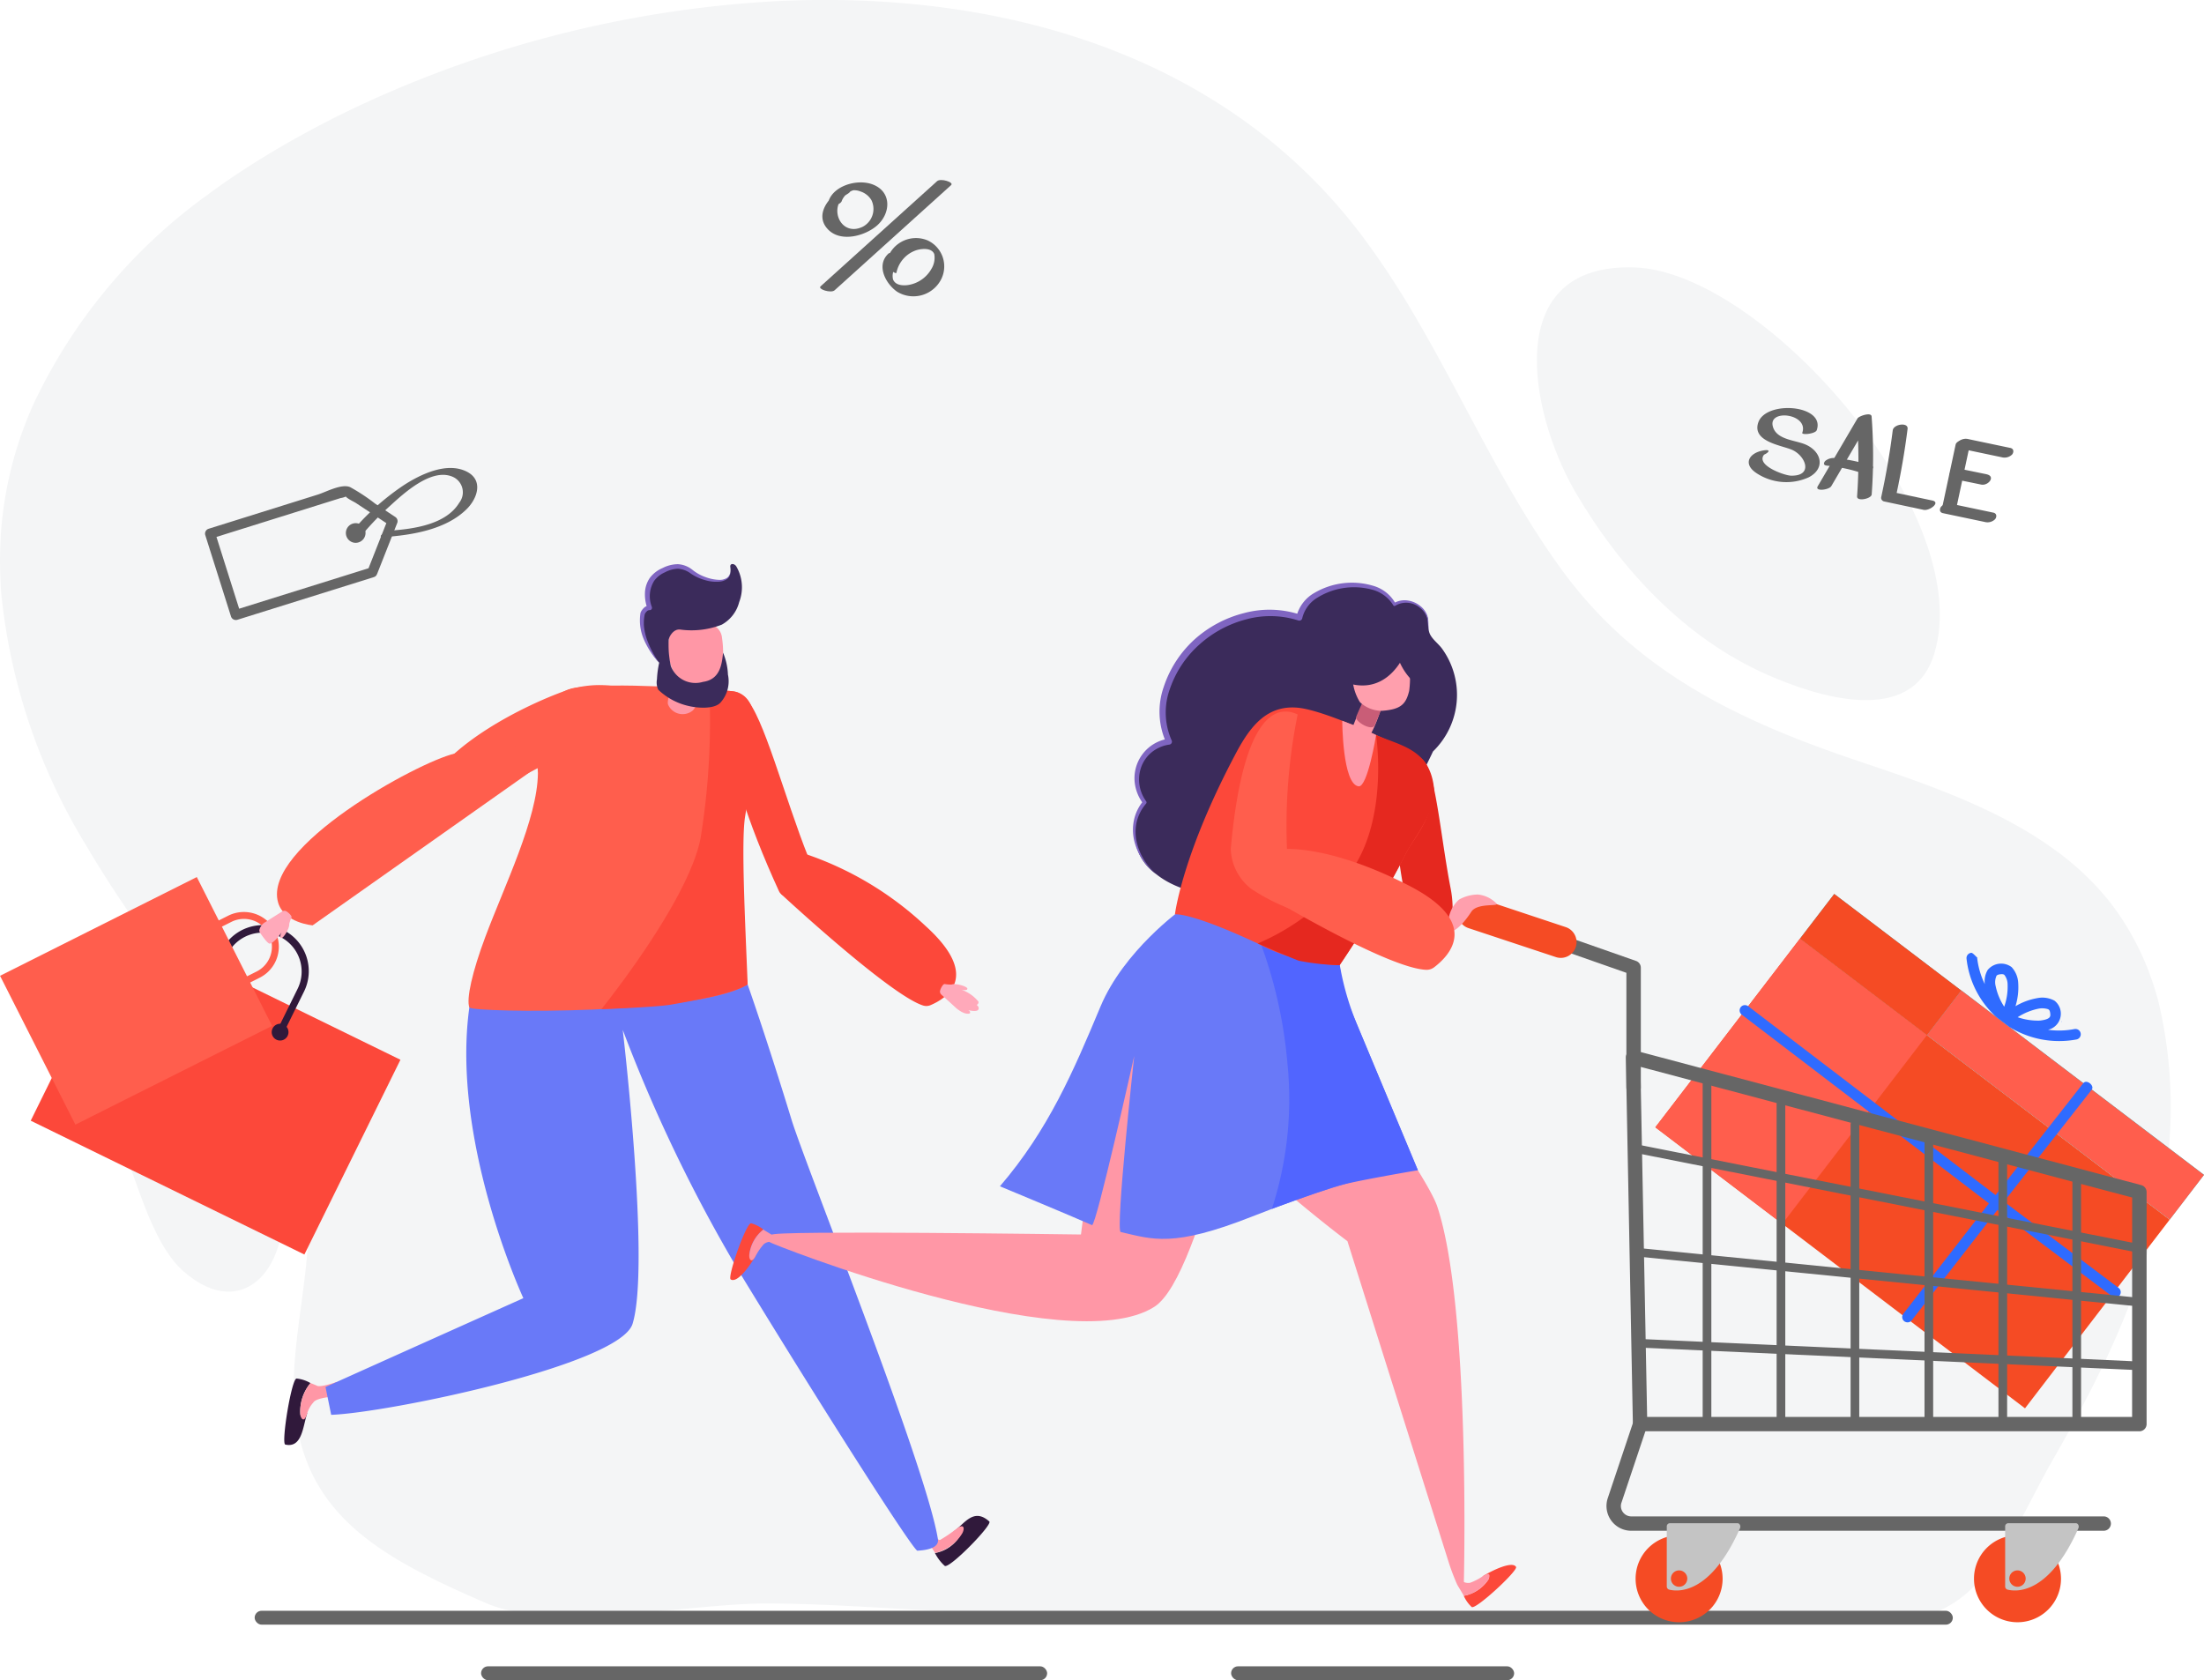 <svg xmlns="http://www.w3.org/2000/svg" width="160.001" height="122" viewBox="0 0 160.001 122">
  <g id="Group_30109" data-name="Group 30109" transform="translate(2931 -12286)">
    <g id="img-no-question-answer" transform="translate(-2931 12285.999)">
      <g id="Group_28265" data-name="Group 28265" transform="translate(0)">
        <path id="Path_30434" data-name="Path 30434" d="M337.357,149.842q-.29,1.176-.643,2.332c-.071.224-.14.449-.213.672a60.078,60.078,0,0,1-3.372,8.167c-.684,1.386-1.408,2.752-2.153,4.1q-.6,1.077-1.209,2.144c-2.013,3.513-4.035,8.835-7.975,10.662-2.694,1.248-7.4.223-10.254.348-6.125.273-12.021.155-17.962.035l-.615-.012c-3.818-.078-7.657-.151-11.593-.118-9.3.079-17.87-.079-27.174-.056-5.809.016-11.97-.664-17.779-.66-5.206,0-15.525,2.013-20.189,0-8.606-3.724-14.79-7.169-13.948-17.718.408-5.09,1.921-10.385.189-15.39-1.124-3.246-3.214-5.8-5.4-8.347-.126-.145-.251-.29-.375-.437-.669-.774-1.341-1.552-1.992-2.353a85.393,85.393,0,0,1-7.213-10.188c-.095-.161-.191-.323-.286-.486a43.366,43.366,0,0,1-6.237-18.4,31.528,31.528,0,0,1-.045-4.053q.018-.346.047-.691a27.539,27.539,0,0,1,2.041-8.338c.093-.221.187-.441.284-.66a39.4,39.4,0,0,1,12.662-15.233c.191-.143.384-.285.578-.424q.84-.607,1.7-1.173,2.479-1.632,5.212-3.1,2.041-1.1,4.2-2.084a82.074,82.074,0,0,1,29.577-7.269q1.813-.09,3.621-.089c9.2.008,18.185,1.829,25.882,5.984q1.568.848,3.065,1.825a39.527,39.527,0,0,1,9.97,9.329,61.084,61.084,0,0,1,3.836,5.821c.1.165.193.329.288.494,3.473,5.986,6.3,12.35,10.4,17.968.124.168.248.337.373.5s.246.32.371.476c5.342,6.755,12.542,10.1,20.735,12.861l.108.037c.187.062.373.126.56.19h0c4.569,1.537,9.5,3.271,13.473,6.124a20.55,20.55,0,0,1,3.654,3.306,17.519,17.519,0,0,1,1.122,1.453,20.133,20.133,0,0,1,2.642,5.512c.069.223.134.445.2.672A32.926,32.926,0,0,1,337.357,149.842Z" transform="translate(-180.872 -61.026)" fill="#f4f5f6"/>
        <path id="Path_30457" data-name="Path 30457" d="M781.2,183.207l.084.145c3.242,5.537,7.909,10.576,13.884,13.212,3.629,1.6,10.479,3.816,12.131-1.469,3.162-10.115-12.392-27.747-21.7-28.093C775.793,166.638,777.945,177.532,781.2,183.207Z" transform="translate(-666.895 -147.581)" fill="#f4f5f6"/>
        <path id="Path_30447" data-name="Path 30447" d="M223.011,483.881c.783,2.009,1.871,5.879,3.9,7.657,4.491,3.94,7.974-.679,7.065-5.755-.617-3.445-4.76-9.965-8.388-10.564C217.628,473.906,222.706,482.373,223.011,483.881Z" transform="translate(-213.594 -399.229)" fill="#f4f5f6"/>
        <rect id="Rectangle_14900" data-name="Rectangle 14900" width="123.279" height="1.008" rx="0.504" transform="translate(18.487 116.959)" fill="#666"/>
        <rect id="Rectangle_14901" data-name="Rectangle 14901" width="41.093" height="1.008" rx="0.504" transform="translate(34.925 120.992)" fill="#666"/>
        <rect id="Rectangle_14902" data-name="Rectangle 14902" width="20.547" height="1.008" rx="0.504" transform="translate(89.373 120.992)" fill="#666"/>
      </g>
    </g>
    <g id="Group_28519" data-name="Group 28519" transform="translate(-2804.05 12315.628)">
      <g id="Group_28504" data-name="Group 28504" transform="translate(0)">
        <g id="Group_28503" data-name="Group 28503">
          <path id="Path_30556" data-name="Path 30556" d="M391.793,223.063c.645-1.844-3.706-2.193-4.249-.542-.451,1.369,1.642,1.634,2.43,1.962,1,.414,1.617,1.923-.051,1.887-.491-.01-2.79-.824-1.84-1.641l-.582.234.214-.037c.423-.072.951-.515.2-.387-1.021.174-1.523.973-.492,1.65a3.929,3.929,0,0,0,3.788.3c1.246-.647.925-1.9-.266-2.395-.756-.312-2.1-.336-2.343-1.312-.325-1.276,2.622-.907,2.141.47-.067.19.956.083,1.051-.188Z" transform="translate(-386.855 -221.46)" fill="#666"/>
        </g>
      </g>
      <g id="Group_28506" data-name="Group 28506" transform="translate(4.976 0.461)">
        <g id="Group_28505" data-name="Group 28505">
          <path id="Path_30557" data-name="Path 30557" d="M393.556,227.2l2.887-4.927-1.025.146a37.1,37.1,0,0,1,.011,5.528c-.022.389,1.043.17,1.061-.149a37.977,37.977,0,0,0-.007-5.663c-.031-.334-.925-.024-1.024.146l-2.887,4.927c-.233.4.823.267.984-.008Z" transform="translate(-392.539 -221.989)" fill="#666"/>
        </g>
      </g>
      <g id="Group_28508" data-name="Group 28508" transform="translate(5.466 3.631)">
        <g id="Group_28507" data-name="Group 28507">
          <path id="Path_30558" data-name="Path 30558" d="M393.288,226.176a11.5,11.5,0,0,1,2.407.491.959.959,0,0,0,.752-.107c.114-.069.351-.3.1-.383a12.438,12.438,0,0,0-2.6-.546.983.983,0,0,0-.753.2c-.134.138-.155.319.092.342Z" transform="translate(-393.098 -225.626)" fill="#666"/>
        </g>
      </g>
      <g id="Group_28510" data-name="Group 28510" transform="translate(9.609 1.199)">
        <g id="Group_28509" data-name="Group 28509">
          <path id="Path_30559" data-name="Path 30559" d="M398.678,223.248q-.313,2.46-.843,4.88a.275.275,0,0,0,.225.292l2.859.608c.426.091,1.261-.544.625-.679l-2.859-.607.226.292q.531-2.423.843-4.881c.065-.51-1.019-.353-1.076.1Z" transform="translate(-397.831 -222.835)" fill="#666"/>
        </g>
      </g>
      <g id="Group_28512" data-name="Group 28512" transform="translate(14.037 2.285)">
        <g id="Group_28511" data-name="Group 28511">
          <path id="Path_30560" data-name="Path 30560" d="M403.873,224.441q-.49,2.3-.981,4.592c-.084.392.988.225,1.065-.135q.49-2.3.981-4.592c.084-.392-.988-.225-1.065.134Z" transform="translate(-402.888 -224.081)" fill="#666"/>
        </g>
      </g>
      <g id="Group_28514" data-name="Group 28514" transform="translate(14.572 4.389)">
        <g id="Group_28513" data-name="Group 28513">
          <path id="Path_30561" data-name="Path 30561" d="M403.83,227.259l1.978.406c.513.105,1.079-.608.374-.753l-1.978-.406c-.513-.105-1.079.608-.374.753Z" transform="translate(-403.499 -226.496)" fill="#666"/>
        </g>
      </g>
      <g id="Group_28516" data-name="Group 28516" transform="translate(13.884 6.936)">
        <g id="Group_28515" data-name="Group 28515">
          <path id="Path_30562" data-name="Path 30562" d="M402.928,230.116l3.034.638a.781.781,0,0,0,.753-.2c.134-.169.129-.422-.128-.476l-3.034-.638a.782.782,0,0,0-.754.2c-.134.169-.129.422.129.476Z" transform="translate(-402.713 -229.419)" fill="#666"/>
        </g>
      </g>
      <g id="Group_28518" data-name="Group 28518" transform="translate(15.119 2.237)">
        <g id="Group_28517" data-name="Group 28517">
          <path id="Path_30563" data-name="Path 30563" d="M404.339,224.725l3.034.638a.785.785,0,0,0,.754-.2c.134-.169.129-.422-.128-.476l-3.035-.638a.783.783,0,0,0-.754.2c-.134.169-.129.422.129.476Z" transform="translate(-404.124 -224.027)" fill="#666"/>
        </g>
      </g>
    </g>
    <g id="Group_28525" data-name="Group 28525" transform="translate(-2916.116 12319.985)">
      <g id="Group_28521" data-name="Group 28521" transform="translate(0 1.327)">
        <g id="Group_28520" data-name="Group 28520">
          <path id="Path_30564" data-name="Path 30564" d="M489.265,244.759l-9.913,3.1.453.255q-.935-2.954-1.868-5.91l-.257.451,7.622-2.387,1.754-.549a1.442,1.442,0,0,0,.438-.138c.125-.121-.153-.158-.078,0s.6.4.756.5l1.029.681,1.438.952-.169-.413q-.732,1.852-1.462,3.705c-.173.438.537.628.709.194q.732-1.852,1.462-3.705a.368.368,0,0,0-.169-.413l-1.438-.952a13.886,13.886,0,0,0-1.814-1.2c-.626-.28-1.754.348-2.358.537l-7.916,2.479a.371.371,0,0,0-.257.451q.934,2.954,1.868,5.909a.373.373,0,0,0,.452.256l9.913-3.1C489.911,245.324,489.719,244.618,489.265,244.759Z" transform="translate(-477.213 -238.867)" fill="#666"/>
        </g>
      </g>
      <g id="Group_28522" data-name="Group 28522" transform="translate(10.216 4.002)">
        <path id="Path_30565" data-name="Path 30565" d="M489.6,243.365a.714.714,0,1,1,.685-.929h0a.717.717,0,0,1-.685.928Zm.334-.819-.35.111a.019.019,0,0,0,.022.011Z" transform="translate(-488.881 -241.937)" fill="#666"/>
      </g>
      <g id="Group_28524" data-name="Group 28524" transform="translate(10.53 0)">
        <g id="Group_28523" data-name="Group 28523">
          <path id="Path_30566" data-name="Path 30566" d="M490.246,242.033a20.265,20.265,0,0,1,1.831-1.884c1.025-.938,3.036-2.816,4.579-2.184a1.228,1.228,0,0,1,.507,1.9c-.96,1.586-3.32,1.9-4.976,2.021-.307.023-1.151.52-.45.469,2.018-.149,4.459-.538,5.968-2.03.783-.774,1.223-2.091.025-2.711-1.457-.754-3.392.194-4.61.987a18.046,18.046,0,0,0-3.846,3.481c-.235.278.792.157.971-.055Z" transform="translate(-489.24 -237.344)" fill="#666"/>
        </g>
      </g>
    </g>
    <g id="Group_28532" data-name="Group 28532" transform="translate(-2871.465 12299.072)">
      <g id="Group_28527" data-name="Group 28527" transform="translate(0 0)">
        <g id="Group_28526" data-name="Group 28526">
          <path id="Path_30567" data-name="Path 30567" d="M193.417,231.739l8.461-7.639c.232-.209-.762-.517-1.016-.288l-8.461,7.639c-.232.209.762.517,1.016.288Z" transform="translate(-192.366 -223.731)" fill="#666"/>
        </g>
      </g>
      <g id="Group_28529" data-name="Group 28529" transform="translate(0.166 0.169)">
        <g id="Group_28528" data-name="Group 28528">
          <path id="Path_30568" data-name="Path 30568" d="M193.906,224.483c-.995.592-1.919,1.874-.92,2.88.924.932,2.665.454,3.533-.3,1-.871,1.1-2.45-.312-2.987-1.175-.446-3.052.145-3.259,1.444-.05.316.972.051,1.022-.268a1.347,1.347,0,0,1,.83-.754,1.278,1.278,0,0,1,.531.09,1.446,1.446,0,0,1,.787.63,1.462,1.462,0,0,1-.622,1.925c-1.643.805-2.585-1.5-1.147-2.358.622-.37-.025-.549-.444-.3Z" transform="translate(-192.556 -223.925)" fill="#666"/>
        </g>
      </g>
      <g id="Group_28531" data-name="Group 28531" transform="translate(4.533 4.178)">
        <g id="Group_28530" data-name="Group 28530">
          <path id="Path_30569" data-name="Path 30569" d="M198.007,229.661c-.947.823-.285,2.171.585,2.79a2.261,2.261,0,0,0,3.136-.764,2.079,2.079,0,0,0-.917-2.958,2.186,2.186,0,0,0-2.988,1.624c-.055.28.7.9.731.721a2.184,2.184,0,0,1,1.41-1.619c.393-.134,1.152-.211,1.337.275a1.542,1.542,0,0,1-.2,1.056,2.36,2.36,0,0,1-1.718,1.188c-.418.055-.907,0-1.073-.4a1.059,1.059,0,0,1,.379-1.1c.2-.173-.5-.961-.681-.806Z" transform="translate(-197.544 -228.526)" fill="#666"/>
        </g>
      </g>
    </g>
    <g id="Group_28545" data-name="Group 28545" transform="translate(-2810.829 12350.911)">
      <g id="Group_28533" data-name="Group 28533" transform="translate(19.723 7.001)">
        <path id="Path_35830" data-name="Path 35830" d="M0,0,4.093.008l.044,22.129L.044,22.129Z" transform="translate(0 3.248) rotate(-52.648)" fill="#36b1ba"/>
      </g>
      <g id="Group_28534" data-name="Group 28534" transform="translate(10.503 0)">
        <path id="Path_35831" data-name="Path 35831" d="M0,0,11.581-.023,11.573,4.06-.008,4.083Z" transform="matrix(0.795, 0.607, -0.607, 0.795, 2.484, 0)" fill="#30aeb7"/>
      </g>
      <g id="Group_28535" data-name="Group 28535" transform="translate(0.004 3.243)">
        <path id="Path_35832" data-name="Path 35832" d="M0,0,33.705-.066,33.671,17.19l-33.705.066Z" transform="matrix(0.795, 0.607, -0.607, 0.795, 10.497, 0)" fill="#f54b24"/>
      </g>
      <g id="Group_28536" data-name="Group 28536" transform="translate(0 3.243)">
        <path id="Path_35833" data-name="Path 35833" d="M0,0,11.578-.023,11.543,17.24l-11.578.023Z" transform="translate(10.5 0) rotate(37.351)" fill="#ff5e4d"/>
      </g>
      <g id="Group_28537" data-name="Group 28537" transform="translate(10.503 0)">
        <path id="Path_35834" data-name="Path 35834" d="M0,0,11.581-.023,11.573,4.06-.008,4.083Z" transform="matrix(0.795, 0.607, -0.607, 0.795, 2.484, 0)" fill="#f54b24"/>
      </g>
      <g id="Group_28538" data-name="Group 28538" transform="translate(19.728 7.006)">
        <path id="Path_35835" data-name="Path 35835" d="M0,0,22.126-.044l-.008,4.08L-.008,4.08Z" transform="matrix(0.795, 0.607, -0.607, 0.795, 2.482, 0)" fill="#ff5e4d"/>
      </g>
      <g id="Group_28541" data-name="Group 28541" transform="translate(6.12 8.073)">
        <g id="Group_28539" data-name="Group 28539" transform="translate(23.368 1.168)">
          <path id="Path_30570" data-name="Path 30570" d="M936.336,200.23c-.009-.1.08.065,0,0Z" transform="translate(-936.335 -200.197)" fill="#2f6bff"/>
        </g>
        <g id="Group_28540" data-name="Group 28540" transform="translate(0)">
          <path id="Path_30571" data-name="Path 30571" d="M841.78,195.433a.385.385,0,0,1,.284.081l17.952,13.707,6.366-8.123c.252-.312.834.182.615.468l-6.372,8.131,8.339,6.278a.386.386,0,0,1-.479.605l-8.338-6.277-6.217,8.015a.389.389,0,0,1-.451.116.405.405,0,0,1-.1-.057.545.545,0,0,1-.085-.1.385.385,0,0,1,.026-.439l6.216-8.013-17.957-13.712a.53.53,0,0,1-.087-.1.385.385,0,0,1,.287-.583Z" transform="translate(-841.437 -195.431)" fill="#2f6bff"/>
        </g>
      </g>
      <g id="Group_28544" data-name="Group 28544" transform="translate(22.585 4.272)">
        <g id="Group_28542" data-name="Group 28542" transform="translate(0.771 0.311)">
          <path id="Path_30572" data-name="Path 30572" d="M911.436,181.226c-.009-.1.08.065,0,0Z" transform="translate(-911.435 -181.193)" fill="#2f6bff"/>
        </g>
        <g id="Group_28543" data-name="Group 28543" transform="translate(0 0)">
          <path id="Path_30573" data-name="Path 30573" d="M916.293,186.217a.385.385,0,1,0-.152-.755,5.854,5.854,0,0,1-1.913.052,1.2,1.2,0,0,0,.471-2.111,1.844,1.844,0,0,0-1.258-.186,4.674,4.674,0,0,0-1.578.585,4.616,4.616,0,0,0,.2-1.664,1.826,1.826,0,0,0-.479-1.173,1.265,1.265,0,0,0-1.74.208,1.623,1.623,0,0,0-.208,1.026,5.813,5.813,0,0,1-.557-1.93c-.081-.066-.321-.354-.425-.343a.384.384,0,0,0-.344.425,6.7,6.7,0,0,0,2.184,4.255l.915.695A6.871,6.871,0,0,0,916.293,186.217Zm-5.248-2.378a4.388,4.388,0,0,1-.623-1.506,1.134,1.134,0,0,1,.061-.731c.02-.03.063-.094.277-.119s.272.025.3.05a1.149,1.149,0,0,1,.232.7A4.367,4.367,0,0,1,911.045,183.839Zm2.593,1.008a4.473,4.473,0,0,1-1.616-.246,4.448,4.448,0,0,1,1.511-.619,1.431,1.431,0,0,1,.681.033.293.293,0,0,1,.053.028c.032.022.094.063.119.275S914.439,184.75,913.638,184.847Z" transform="translate(-908.304 -179.925)" fill="#2f6bff"/>
        </g>
      </g>
    </g>
    <g id="Group_28502" data-name="Group 28502" transform="translate(-2930.996 12326.958)">
      <g id="Group_28368" data-name="Group 28368" transform="translate(0 0)">
        <g id="Group_28296" data-name="Group 28296" transform="translate(66.707 69.113)">
          <g id="Group_28289" data-name="Group 28289" transform="translate(1.161)">
            <g id="Group_28288" data-name="Group 28288">
              <g id="Group_28287" data-name="Group 28287">
                <g id="Group_28286" data-name="Group 28286">
                  <g id="Group_28285" data-name="Group 28285">
                    <g id="Group_28284" data-name="Group 28284">
                      <path id="Path_30481" data-name="Path 30481" d="M292.808,340.829c-1.164-1.052-1.835.22-2.613.744.292-.062.676-.11.5.264a2.614,2.614,0,0,1-1.832,1.284,3.24,3.24,0,0,0,.7.924C289.862,344.335,293.065,341.062,292.808,340.829Z" transform="translate(-288.861 -340.425)" fill="#30193b"/>
                    </g>
                  </g>
                </g>
              </g>
            </g>
          </g>
          <g id="Group_28295" data-name="Group 28295" transform="translate(0 0.477)">
            <g id="Group_28294" data-name="Group 28294">
              <g id="Group_28293" data-name="Group 28293">
                <g id="Group_28292" data-name="Group 28292">
                  <g id="Group_28291" data-name="Group 28291">
                    <g id="Group_28290" data-name="Group 28290">
                      <path id="Path_30482" data-name="Path 30482" d="M290.691,341.741c.2-.4.078-.709-.445-.3a10.377,10.377,0,0,1-1.167.793c-.277.116-.8-1.126-.8-1.126l-.741-.134s.711,1.444.868,1.723c.109.193.286.444.3.486A3.108,3.108,0,0,0,290.691,341.741Z" transform="translate(-287.535 -340.972)" fill="#ff97a6"/>
                    </g>
                  </g>
                </g>
              </g>
            </g>
          </g>
        </g>
        <g id="Group_28309" data-name="Group 28309" transform="translate(20.633 59.135)">
          <g id="Group_28302" data-name="Group 28302">
            <g id="Group_28301" data-name="Group 28301">
              <g id="Group_28300" data-name="Group 28300">
                <g id="Group_28299" data-name="Group 28299">
                  <g id="Group_28298" data-name="Group 28298">
                    <g id="Group_28297" data-name="Group 28297">
                      <path id="Path_30483" data-name="Path 30483" d="M234.984,333.773c1.242.279,1.279-1.365,1.6-2.306-.191.24-.457.526-.511.1a3.207,3.207,0,0,1,.739-2.259,2.5,2.5,0,0,0-1-.33C235.444,328.925,234.667,333.7,234.984,333.773Z" transform="translate(-234.91 -328.976)" fill="#30193b"/>
                    </g>
                  </g>
                </g>
              </g>
            </g>
          </g>
          <g id="Group_28308" data-name="Group 28308" transform="translate(1.156 0.261)">
            <g id="Group_28307" data-name="Group 28307">
              <g id="Group_28306" data-name="Group 28306">
                <g id="Group_28305" data-name="Group 28305">
                  <g id="Group_28304" data-name="Group 28304">
                    <g id="Group_28303" data-name="Group 28303">
                      <path id="Path_30484" data-name="Path 30484" d="M236.241,331.6c.054.429.307.6.488-.021a2,2,0,0,1,.454-.821c.291-.476,2.384-.48,2.384-.48l-.708-1.007s-1.14.4-1.4.273c-.179-.087-.443-.18-.477-.2A3.207,3.207,0,0,0,236.241,331.6Z" transform="translate(-236.23 -329.275)" fill="#ff97a6"/>
                    </g>
                  </g>
                </g>
              </g>
            </g>
          </g>
        </g>
        <g id="Group_28312" data-name="Group 28312" transform="translate(52.658 9.338)">
          <g id="Group_28311" data-name="Group 28311">
            <g id="Group_28310" data-name="Group 28310">
              <path id="Path_30485" data-name="Path 30485" d="M272.939,272.219c-2.166-1.962-2.322,3.652,2.436,14.023.514,1.121,2.8-.785,2.139-2.45C275.787,279.472,274.215,273.375,272.939,272.219Z" transform="translate(-271.488 -271.831)" fill="#fc483a"/>
            </g>
          </g>
        </g>
        <g id="Group_28315" data-name="Group 28315" transform="translate(56.711 21.024)">
          <g id="Group_28314" data-name="Group 28314">
            <g id="Group_28313" data-name="Group 28313">
              <path id="Path_30486" data-name="Path 30486" d="M276.117,288.186s7.909,7.346,10.306,8.085a.784.784,0,0,0,.545-.034c1.187-.51,3.656-2.089-.362-5.731a23.911,23.911,0,0,0-8.8-5.265A10.15,10.15,0,0,1,276.117,288.186Z" transform="translate(-276.117 -285.241)" fill="#fc483a"/>
            </g>
          </g>
        </g>
        <g id="Group_28317" data-name="Group 28317" transform="translate(23.635 21.278)">
          <g id="Group_28316" data-name="Group 28316">
            <path id="Path_30487" data-name="Path 30487" d="M238.742,326.027c4.117-.146,20.962-3.632,21.88-6.612,1.3-4.219-.714-21.339-.714-21.339a111.525,111.525,0,0,0,8.695,17.962c5.543,9.094,12.467,19.984,12.705,19.857.045-.024,1.608-.017,1.48-.834-.825-5.242-9.639-27.216-10.638-30.5-.457-1.507-4.72-15.371-6-16.358-7.388-5.708-13.357-.484-13.357-.484-9.489,9.589-.1,29.837-.1,29.837s-9.4,4.212-14.363,6.45Z" transform="translate(-238.338 -285.532)" fill="#6979f8"/>
          </g>
        </g>
        <g id="Group_28319" data-name="Group 28319" transform="translate(34.008 8.819)">
          <g id="Group_28318" data-name="Group 28318">
            <path id="Path_30488" data-name="Path 30488" d="M269.375,271.652c-2.4-.219-8.513-.649-11.409-.261-3.233.433-2.741,6.207-2.741,6.207-.032,3.306-2.44,8.194-3.827,11.91-.928,2.485-1.393,4.5-1.146,5.107.4.383,16.672.57,20.2-1.684-.7-3.943-1.055-8.157-.688-10.064C270.84,277.266,271.622,271.858,269.375,271.652Z" transform="translate(-250.186 -271.235)" fill="#ff5e4d"/>
          </g>
        </g>
        <g id="Group_28330" data-name="Group 28330" transform="translate(48.477 5.56)">
          <g id="Group_28324" data-name="Group 28324" transform="translate(0 1.057)">
            <g id="Group_28323" data-name="Group 28323">
              <g id="Group_28322" data-name="Group 28322">
                <g id="Group_28321" data-name="Group 28321">
                  <g id="Group_28320" data-name="Group 28320">
                    <path id="Path_30489" data-name="Path 30489" d="M267.8,268.709s-1.255,3.152-1.07,3.579a1.149,1.149,0,0,0,1.789.438c.739-.692.794-3.68.794-3.68Z" transform="translate(-266.713 -268.709)" fill="#ff97a6"/>
                  </g>
                </g>
              </g>
            </g>
          </g>
          <g id="Group_28329" data-name="Group 28329" transform="translate(0.183)">
            <g id="Group_28328" data-name="Group 28328">
              <g id="Group_28327" data-name="Group 28327">
                <g id="Group_28326" data-name="Group 28326">
                  <g id="Group_28325" data-name="Group 28325">
                    <path id="Path_30490" data-name="Path 30490" d="M268.027,267.5s-1.037,3.149-1.1,3.558c-.052.315,1.837.959,2.04.583a15.06,15.06,0,0,0,.576-3.8Z" transform="translate(-266.922 -267.496)" fill="#c95d77"/>
                  </g>
                </g>
              </g>
            </g>
          </g>
        </g>
        <g id="Group_28335" data-name="Group 28335" transform="translate(48.509 4.329)">
          <g id="Group_28334" data-name="Group 28334">
            <g id="Group_28333" data-name="Group 28333">
              <g id="Group_28332" data-name="Group 28332">
                <g id="Group_28331" data-name="Group 28331">
                  <path id="Path_30491" data-name="Path 30491" d="M270.68,269.04a7.13,7.13,0,0,0-.029-1.927,1.122,1.122,0,0,0-1.235-1.023,7.2,7.2,0,0,0-2.278.505c-.428.33-.4.993-.382,1.488a3.637,3.637,0,0,0,.526,1.768,2.2,2.2,0,0,0,1.516.62C270.111,270.372,270.463,270,270.68,269.04Z" transform="translate(-266.749 -266.082)" fill="#ff97a6"/>
                </g>
              </g>
            </g>
          </g>
        </g>
        <g id="Group_28337" data-name="Group 28337" transform="translate(43.649 9.096)">
          <g id="Group_28336" data-name="Group 28336">
            <path id="Path_30492" data-name="Path 30492" d="M270.745,271.693c-.3-.04-.678-.06-1.1-.094l-.606-.046a52.975,52.975,0,0,1-.639,10.826c-.913,4.636-7.2,12.4-7.2,12.4s3.966-.144,5.062-.335c2.647-.46,4.682-.906,5.56-1.467-.19-4.733-.475-10.371-.187-12.183C272.128,277.679,273.5,272.057,270.745,271.693Z" transform="translate(-261.198 -271.553)" fill="#fc483a"/>
          </g>
        </g>
        <g id="Group_28340" data-name="Group 28340" transform="translate(30.687 8.771)">
          <g id="Group_28339" data-name="Group 28339">
            <g id="Group_28338" data-name="Group 28338">
              <path id="Path_30493" data-name="Path 30493" d="M262.867,272.115a7.671,7.671,0,0,0-6.147-.5c-2.973,1.068-8.563,3.846-10.164,7.229-1.183,2.5,4.462.325,4.462.325l7.108-3.71S264.1,272.682,262.867,272.115Z" transform="translate(-246.393 -271.18)" fill="#ff5e4d"/>
            </g>
          </g>
        </g>
        <g id="Group_28343" data-name="Group 28343" transform="translate(20.102 13.213)">
          <g id="Group_28342" data-name="Group 28342">
            <g id="Group_28341" data-name="Group 28341">
              <path id="Path_30494" data-name="Path 30494" d="M247.192,276.825c-2.7.632-13.956,6.8-12.808,10.807.426,1.492,2.508,1.664,2.508,1.664l17.4-12.276S252.917,275.487,247.192,276.825Z" transform="translate(-234.302 -276.277)" fill="#ff5e4d"/>
            </g>
          </g>
        </g>
        <g id="Group_28348" data-name="Group 28348" transform="translate(68.232 30.492)">
          <g id="Group_28347" data-name="Group 28347">
            <g id="Group_28346" data-name="Group 28346">
              <g id="Group_28345" data-name="Group 28345">
                <g id="Group_28344" data-name="Group 28344">
                  <path id="Path_30495" data-name="Path 30495" d="M289.3,296.546a.3.3,0,0,0,.067.317c.207.187.694.628,1.081.984,0,0,.6.539,1,.39,0,0,.094-.136-.123-.236,0,0,.6.156.728-.026s-.111-.357-.111-.357a.2.2,0,0,0,.129-.236,2.767,2.767,0,0,0-1.236-.863s.442.1.433-.075-.87-.412-1.144-.3a2.323,2.323,0,0,1-.49-.036C289.525,296.078,289.367,296.337,289.3,296.546Z" transform="translate(-289.277 -296.106)" fill="#ffa9ba"/>
                </g>
              </g>
            </g>
          </g>
        </g>
        <g id="Group_28357" data-name="Group 28357" transform="translate(2.232 26.257)">
          <g id="Group_28351" data-name="Group 28351" transform="translate(13.571 5.207)">
            <g id="Group_28349" data-name="Group 28349">
              <path id="Path_30496" data-name="Path 30496" d="M230.548,298.1a.609.609,0,1,1-.278-.812A.61.61,0,0,1,230.548,298.1Z" transform="translate(-229.392 -297.222)" fill="#30193b"/>
            </g>
            <g id="Group_28350" data-name="Group 28350" transform="translate(5.553 2.713)">
              <path id="Path_30497" data-name="Path 30497" d="M236.891,301.209a.612.612,0,0,1-.816.277.607.607,0,1,1,.816-.277Z" transform="translate(-235.734 -300.335)" fill="#30193b"/>
            </g>
          </g>
          <g id="Group_28352" data-name="Group 28352" transform="translate(0 0.018)">
            <path id="Path_35836" data-name="Path 35836" d="M0,0,22.106-.036l-.026,15.759-22.106.036Z" transform="matrix(0.898, 0.441, -0.441, 0.898, 6.967, 0)" fill="#fc483a"/>
          </g>
          <g id="Group_28356" data-name="Group 28356" transform="translate(11.936)">
            <g id="Group_28353" data-name="Group 28353" transform="translate(0 4.409)">
              <path id="Path_30498" data-name="Path 30498" d="M228.682,297.179a.609.609,0,1,1-.278-.811A.6.6,0,0,1,228.682,297.179Z" transform="translate(-227.525 -296.306)" fill="#30193b"/>
            </g>
            <g id="Group_28354" data-name="Group 28354" transform="translate(5.553 7.121)">
              <path id="Path_30499" data-name="Path 30499" d="M235.024,300.293a.609.609,0,1,1-.278-.812A.61.61,0,0,1,235.024,300.293Z" transform="translate(-233.867 -299.419)" fill="#30193b"/>
            </g>
            <g id="Group_28355" data-name="Group 28355" transform="translate(0.383)">
              <path id="Path_30500" data-name="Path 30500" d="M233.969,299.085l-.454-.222,1.5-3.039a2.82,2.82,0,0,0-1.3-3.783,2.846,2.846,0,0,0-3.8,1.292l-1.5,3.04-.453-.222,1.5-3.04a3.343,3.343,0,1,1,6.007,2.935Z" transform="translate(-227.962 -291.247)" fill="#30193b"/>
            </g>
          </g>
        </g>
        <g id="Group_28363" data-name="Group 28363" transform="translate(0 22.725)">
          <g id="Group_28358" data-name="Group 28358" transform="translate(0 0)">
            <path id="Path_35837" data-name="Path 35837" d="M0,0,12.111-.02l-.026,15.982-12.111.02Z" transform="translate(14.283 0) rotate(63.253)" fill="#ff5e4d"/>
          </g>
          <g id="Group_28362" data-name="Group 28362" transform="translate(13.993 2.535)">
            <g id="Group_28359" data-name="Group 28359" transform="translate(0 1.171)">
              <path id="Path_30501" data-name="Path 30501" d="M227.977,292.293a.448.448,0,1,1,.2-.6A.45.45,0,0,1,227.977,292.293Z" transform="translate(-227.325 -291.446)" fill="#ff5e4d"/>
            </g>
            <g id="Group_28360" data-name="Group 28360" transform="translate(2.054 5.227)">
              <path id="Path_30502" data-name="Path 30502" d="M230.323,296.948a.452.452,0,0,1-.6-.2.446.446,0,0,1,.2-.6.448.448,0,1,1,.405.8Z" transform="translate(-229.671 -296.101)" fill="#ff5e4d"/>
            </g>
            <g id="Group_28361" data-name="Group 28361" transform="translate(0.336)">
              <path id="Path_30503" data-name="Path 30503" d="M229.99,296l-.228-.45L232,294.428a2.015,2.015,0,0,0,.9-2.712,2.036,2.036,0,0,0-2.725-.895l-2.24,1.124-.228-.45,2.24-1.124a2.545,2.545,0,0,1,3.4,1.118,2.517,2.517,0,0,1-1.123,3.388Z" transform="translate(-227.709 -290.102)" fill="#ff5e4d"/>
            </g>
          </g>
        </g>
        <g id="Group_28365" data-name="Group 28365" transform="translate(18.821 25.177)">
          <g id="Group_28364" data-name="Group 28364">
            <path id="Path_30504" data-name="Path 30504" d="M234.836,290.063a.3.3,0,0,0-.325-.018c-.235.151-.791.5-1.236.782a.889.889,0,0,0-.434.583.306.306,0,0,0,.059.2c.149.22.531.766.683.778.191.016.67-.48.878-.837,0,0-.209.4-.04.436s.627-.728.589-1.021a2.305,2.305,0,0,1,.162-.462C235.23,290.406,235.021,290.188,234.836,290.063Z" transform="translate(-232.839 -290.007)" fill="#ffa9ba"/>
          </g>
        </g>
        <g id="Group_28366" data-name="Group 28366" transform="translate(46.611)">
          <path id="Path_30505" data-name="Path 30505" d="M270.811,269.138a4.529,4.529,0,0,0-.353-1.589c-.087.817-.2,1.942-1.459,2.119a1.911,1.911,0,0,1-2.331-1.145,7.116,7.116,0,0,1-.158-1.9c.031-.239.325-.792.818-.757a6.041,6.041,0,0,0,3.042-.356,2.61,2.61,0,0,0,1.259-1.641,3,3,0,0,0-.2-2.566c-.138-.25-.485-.268-.447.021.248,1.682-2.17.774-2.733.448a2.9,2.9,0,0,0-.98-.52,1.817,1.817,0,0,0-1.3.4,2.126,2.126,0,0,0-.833,2.64c-.331.07-.547.342-.547.958a4.819,4.819,0,0,0,1.231,3.026,7.138,7.138,0,0,0-.162,1.209,1.223,1.223,0,0,0,.095.752A4.657,4.657,0,0,0,268,271.428c.578.134,1.771.24,2.251-.235A2.314,2.314,0,0,0,270.811,269.138Z" transform="translate(-264.581 -261.115)" fill="#3b2b5b"/>
        </g>
        <g id="Group_28367" data-name="Group 28367" transform="translate(46.444 0.006)">
          <path id="Path_30506" data-name="Path 30506" d="M265.788,268.276a5.92,5.92,0,0,1-1.081-1.637,3.464,3.464,0,0,1-.267-1.982.1.1,0,0,1,.01-.028,1.041,1.041,0,0,1,.235-.333.6.6,0,0,1,.428-.17l-.165.228a2.944,2.944,0,0,1-.186-1.13,2.04,2.04,0,0,1,.36-1.111,2.25,2.25,0,0,1,.918-.709,2.48,2.48,0,0,1,1.119-.281,1.849,1.849,0,0,1,1.073.428,3.19,3.19,0,0,0,.913.505,3.153,3.153,0,0,0,1.026.206,1.044,1.044,0,0,0,.5-.113.576.576,0,0,0,.289-.417.591.591,0,0,1-.25.477,1.143,1.143,0,0,1-.531.181,2.8,2.8,0,0,1-1.1-.124,3.43,3.43,0,0,1-1.007-.476,1.733,1.733,0,0,0-.918-.337,2.17,2.17,0,0,0-.955.268,1.882,1.882,0,0,0-.766.61,2.12,2.12,0,0,0-.169,1.9l0,.009a.166.166,0,0,1-.105.212.17.17,0,0,1-.062.009.268.268,0,0,0-.19.078.736.736,0,0,0-.161.218l.009-.028a3.079,3.079,0,0,0-.064.917,4.4,4.4,0,0,0,.207.921A6.955,6.955,0,0,0,265.788,268.276Z" transform="translate(-264.39 -261.122)" fill="#7f65c1"/>
        </g>
      </g>
      <g id="Group_28501" data-name="Group 28501" transform="translate(53.009 1.364)">
        <g id="Group_28385" data-name="Group 28385" transform="translate(29.328 0.156)">
          <path id="Path_30515" data-name="Path 30515" d="M327.72,267.464c-.3-.4-.808-.741-.928-1.21-.148-.584.06-.956-.355-1.5a1.66,1.66,0,0,0-2.157-.473c-1.211-2.349-6.445-1.618-6.911.952a7.784,7.784,0,0,0-7.88,2.212c-1.682,1.793-2.684,4.511-1.58,6.8a2.748,2.748,0,0,0-1.769,4.409,3.667,3.667,0,0,0,.841,5.2c2.051,1.637,5.2,1.76,7.714,1.691,2.541-.069,5.479-.625,7.47-2.321a13.227,13.227,0,0,0,2.5-3.724c.846-1.495,1.686-3,2.412-4.557A5.721,5.721,0,0,0,327.72,267.464Z" transform="translate(-305.387 -262.86)" fill="#3b2b5b"/>
        </g>
        <g id="Group_28396" data-name="Group 28396" transform="translate(0 46.504)">
          <g id="Group_28390" data-name="Group 28390">
            <g id="Group_28389" data-name="Group 28389">
              <g id="Group_28388" data-name="Group 28388">
                <g id="Group_28387" data-name="Group 28387">
                  <g id="Group_28386" data-name="Group 28386">
                    <path id="Path_30516" data-name="Path 30516" d="M271.921,320.118c.482.3,1.4-.99,1.842-1.763-.215.18-.506.388-.494,0a2.725,2.725,0,0,1,1.024-1.861,2.517,2.517,0,0,0-.884-.45C273.065,315.943,271.66,319.953,271.921,320.118Z" transform="translate(-271.889 -316.046)" fill="#fc483a"/>
                  </g>
                </g>
              </g>
            </g>
          </g>
          <g id="Group_28395" data-name="Group 28395" transform="translate(1.38 0.452)">
            <g id="Group_28394" data-name="Group 28394">
              <g id="Group_28393" data-name="Group 28393">
                <g id="Group_28392" data-name="Group 28392">
                  <g id="Group_28391" data-name="Group 28391">
                    <path id="Path_30517" data-name="Path 30517" d="M273.466,318.425c-.012.384.2.571.461.06a4.2,4.2,0,0,1,.6-.867.792.792,0,0,1,.564-.164l.15-.43s-.679-.4-.749-.46A2.725,2.725,0,0,0,273.466,318.425Z" transform="translate(-273.465 -316.564)" fill="#ff97a6"/>
                  </g>
                </g>
              </g>
            </g>
          </g>
        </g>
        <g id="Group_28401" data-name="Group 28401" transform="translate(2.82 25.03)">
          <g id="Group_28400" data-name="Group 28400">
            <g id="Group_28399" data-name="Group 28399">
              <g id="Group_28398" data-name="Group 28398">
                <g id="Group_28397" data-name="Group 28397">
                  <path id="Path_30518" data-name="Path 30518" d="M303.775,293.427c-3.971,2.847-6.024,20.262-6.024,20.262s-22.547-.321-22.458.025l-.183.511c.027.106,21.69,8.665,27.948,4.728,3.639-2.288,6.7-21.037,10.089-26.217C314.714,290.341,306.395,291.549,303.775,293.427Z" transform="translate(-275.11 -291.404)" fill="#ff97a6"/>
                </g>
              </g>
            </g>
          </g>
        </g>
        <g id="Group_28412" data-name="Group 28412" transform="translate(52.803 71.306)">
          <g id="Group_28406" data-name="Group 28406" transform="translate(0.446)">
            <g id="Group_28405" data-name="Group 28405">
              <g id="Group_28404" data-name="Group 28404">
                <g id="Group_28403" data-name="Group 28403">
                  <g id="Group_28402" data-name="Group 28402">
                    <path id="Path_30519" data-name="Path 30519" d="M336.507,344.654c-.26-.448-1.7.226-2.456.7.273-.059.629-.107.439.228a2.745,2.745,0,0,1-1.78,1.169,2.5,2.5,0,0,0,.572.809C333.538,347.815,336.662,344.92,336.507,344.654Z" transform="translate(-332.71 -344.507)" fill="#fc483a"/>
                  </g>
                </g>
              </g>
            </g>
          </g>
          <g id="Group_28411" data-name="Group 28411" transform="translate(0 0.657)">
            <g id="Group_28410" data-name="Group 28410">
              <g id="Group_28409" data-name="Group 28409">
                <g id="Group_28408" data-name="Group 28408">
                  <g id="Group_28407" data-name="Group 28407">
                    <path id="Path_30520" data-name="Path 30520" d="M334.426,345.681c.191-.335.09-.6-.379-.268a4.241,4.241,0,0,1-.938.488.792.792,0,0,1-.575-.118l-.334.311s.414.668.446.756A2.745,2.745,0,0,0,334.426,345.681Z" transform="translate(-332.2 -345.261)" fill="#ff97a6"/>
                  </g>
                </g>
              </g>
            </g>
          </g>
        </g>
        <g id="Group_28417" data-name="Group 28417" transform="translate(29.894 23.912)">
          <g id="Group_28416" data-name="Group 28416">
            <g id="Group_28415" data-name="Group 28415">
              <g id="Group_28414" data-name="Group 28414">
                <g id="Group_28413" data-name="Group 28413">
                  <path id="Path_30521" data-name="Path 30521" d="M307.9,300.7c1.486,4.641,13.045,13.309,13.045,13.309l7.388,23.431a16.756,16.756,0,0,0,.605,1.564,2.112,2.112,0,0,0,.458-.176s.506-20.045-1.931-27.341c-.868-2.6-9.537-14.393-9.537-14.393s-.518-5.182-1.125-5.742c-1.276.066-5.461-2.923-9.1.175C304.174,294.541,307.226,298.582,307.9,300.7Z" transform="translate(-306.034 -290.121)" fill="#ff97a6"/>
                </g>
              </g>
            </g>
          </g>
        </g>
        <g id="Group_28419" data-name="Group 28419" transform="translate(19.578 23.245)">
          <g id="Group_28418" data-name="Group 28418">
            <path id="Path_30522" data-name="Path 30522" d="M307.394,289.843s-4.146,2.971-5.844,7.033c-1.957,4.679-3.782,8.953-7.3,13.048,0,0,5.129,2.131,6.685,2.819.292.129,3.064-12.283,3.064-12.283s-1.381,12.693-.979,12.785c2.31.528,3.773,1.151,9.535-1.123,9.491-3.746,12.036-3.365,12.036-3.365l-5.43-13.008-.856-6.395Z" transform="translate(-294.251 -289.355)" fill="#6979f8"/>
          </g>
        </g>
        <g id="Group_28421" data-name="Group 28421" transform="translate(37.918 23.245)">
          <g id="Group_28420" data-name="Group 28420">
            <path id="Path_30523" data-name="Path 30523" d="M316.6,311.566s3.728-1.385,5.007-1.727c1.375-.369,5.593-1.081,5.593-1.081l-4.4-10.54a20.306,20.306,0,0,1-1.386-5.118l-.5-3.745-5.715,1.454a33.138,33.138,0,0,1,2.524,10.12A25.74,25.74,0,0,1,316.6,311.566Z" transform="translate(-315.199 -289.355)" fill="#5165ff"/>
          </g>
        </g>
        <g id="Group_28423" data-name="Group 28423" transform="translate(48.36 12.594)">
          <g id="Group_28422" data-name="Group 28422">
            <path id="Path_30524" data-name="Path 30524" d="M329.182,277.53c-1.393-1.812-3.211,2.669-1.08,11.236a1.874,1.874,0,0,0,1.91,1.562l1.132-1.143a7.684,7.684,0,0,0-.082-2.464C330.374,283.191,330,278.6,329.182,277.53Z" transform="translate(-327.125 -277.132)" fill="#e5281f"/>
          </g>
        </g>
        <g id="Group_28427" data-name="Group 28427" transform="translate(32.285 9.046)">
          <g id="Group_28426" data-name="Group 28426">
            <g id="Group_28425" data-name="Group 28425">
              <g id="Group_28424" data-name="Group 28424">
                <path id="Path_30525" data-name="Path 30525" d="M317.694,273.081c1.85.176,6.066,2.166,6.5,2.356,1.822.8,3.22,1.385,3.151,4.24-.04,1.647-1.338,3.034-1.768,3.9a79.412,79.412,0,0,1-4.862,8.2,13.664,13.664,0,0,1-5.94-1.576c-4.981-2.324-6.013-2.115-6.013-2.115s.518-4.387,4.494-11.823C314.3,274.321,315.518,272.875,317.694,273.081Z" transform="translate(-308.765 -273.061)" fill="#fc483a"/>
              </g>
            </g>
          </g>
        </g>
        <g id="Group_28429" data-name="Group 28429" transform="translate(36.329 9.342)">
          <g id="Group_28428" data-name="Group 28428">
            <path id="Path_30526" data-name="Path 30526" d="M318.247,273.614c-2.23-1.038-4.128,1.644-4.857,9.764a3.819,3.819,0,0,0,1.489,2.9,14.405,14.405,0,0,0,2.732,1.417s0-2.764-.126-4.044A40.6,40.6,0,0,1,318.247,273.614Z" transform="translate(-313.384 -273.401)" fill="#ff5e4d"/>
          </g>
        </g>
        <g id="Group_28433" data-name="Group 28433" transform="translate(38.298 11.046)">
          <g id="Group_28432" data-name="Group 28432">
            <g id="Group_28431" data-name="Group 28431">
              <g id="Group_28430" data-name="Group 28430">
                <path id="Path_30527" data-name="Path 30527" d="M324.219,275.356c1.823.8,3.932,1.04,4.208,3.907.158,1.64-1.562,3.744-1.992,4.605a79.417,79.417,0,0,1-4.862,8.2,16.959,16.959,0,0,1-2.973-.324c-.754-.285-2.967-1.252-2.967-1.252a16.813,16.813,0,0,0,6.955-5.516C325.11,281.111,324.219,275.356,324.219,275.356Z" transform="translate(-315.633 -275.356)" fill="#e5281f"/>
              </g>
            </g>
          </g>
        </g>
        <g id="Group_28472" data-name="Group 28472" transform="translate(52.803 22.83)">
          <g id="Group_28435" data-name="Group 28435" transform="translate(37.488 46.323)">
            <g id="Group_28434" data-name="Group 28434">
              <path id="Path_30528" data-name="Path 30528" d="M375.018,345.18a3.158,3.158,0,1,0,3.158-3.143A3.15,3.15,0,0,0,375.018,345.18Z" transform="translate(-375.018 -342.037)" fill="#f54b24"/>
            </g>
          </g>
          <g id="Group_28437" data-name="Group 28437" transform="translate(12.212 11.107)">
            <g id="Group_28436" data-name="Group 28436">
              <path id="Path_30529" data-name="Path 30529" d="M346.661,328.78l-.513-26.624a.517.517,0,0,1,.2-.42.528.528,0,0,1,.459-.094l36.758,9.775a.522.522,0,0,1,.389.5V328.77a.522.522,0,0,1-.524.521H347.185A.522.522,0,0,1,346.661,328.78Zm36.245-16.46-35.7-9.492.489,25.419h35.207Z" transform="translate(-346.148 -301.625)" fill="#666"/>
            </g>
          </g>
          <g id="Group_28439" data-name="Group 28439" transform="translate(10.801 37.731)">
            <g id="Group_28438" data-name="Group 28438">
              <path id="Path_30530" data-name="Path 30530" d="M346.346,340.441h34.271a.522.522,0,1,0,0-1.043H346.346a.751.751,0,0,1-.615-.314.742.742,0,0,1-.1-.681l1.855-5.54a.524.524,0,0,0-.995-.329l-1.855,5.541a1.8,1.8,0,0,0,1.714,2.367Z" transform="translate(-344.537 -332.176)" fill="#666"/>
            </g>
          </g>
          <g id="Group_28441" data-name="Group 28441" transform="translate(39.75 45.449)">
            <g id="Group_28440" data-name="Group 28440">
              <path id="Path_30531" data-name="Path 30531" d="M382.738,341.033h-4.93a.23.23,0,0,0-.206.248v4.328a.241.241,0,0,0,.159.242c.627.164,3,.4,5.157-4.451C382.992,341.235,382.894,341.033,382.738,341.033Z" transform="translate(-377.602 -341.033)" fill="#c4c4c4"/>
            </g>
          </g>
          <g id="Group_28443" data-name="Group 28443" transform="translate(40.051 48.875)">
            <g id="Group_28442" data-name="Group 28442">
              <path id="Path_30532" data-name="Path 30532" d="M377.946,345.557a.594.594,0,1,0,.594-.592A.593.593,0,0,0,377.946,345.557Z" transform="translate(-377.946 -344.965)" fill="#f54b24"/>
            </g>
          </g>
          <g id="Group_28445" data-name="Group 28445" transform="translate(12.922 46.323)">
            <g id="Group_28444" data-name="Group 28444">
              <path id="Path_30533" data-name="Path 30533" d="M346.959,345.18a3.158,3.158,0,1,0,3.158-3.143A3.151,3.151,0,0,0,346.959,345.18Z" transform="translate(-346.959 -342.037)" fill="#f54b24"/>
            </g>
          </g>
          <g id="Group_28447" data-name="Group 28447" transform="translate(15.185 45.449)">
            <g id="Group_28446" data-name="Group 28446">
              <path id="Path_30534" data-name="Path 30534" d="M354.679,341.033H349.75a.23.23,0,0,0-.206.248v4.328a.242.242,0,0,0,.158.242c.628.164,3,.4,5.158-4.451C354.934,341.235,354.836,341.033,354.679,341.033Z" transform="translate(-349.544 -341.033)" fill="#c4c4c4"/>
            </g>
          </g>
          <g id="Group_28449" data-name="Group 28449" transform="translate(15.485 48.875)">
            <g id="Group_28448" data-name="Group 28448">
              <path id="Path_30535" data-name="Path 30535" d="M349.887,345.557a.594.594,0,1,0,.594-.592A.593.593,0,0,0,349.887,345.557Z" transform="translate(-349.887 -344.965)" fill="#f54b24"/>
            </g>
          </g>
          <g id="Group_28451" data-name="Group 28451" transform="translate(44.633 20.363)">
            <g id="Group_28450" data-name="Group 28450">
              <path id="Path_30536" data-name="Path 30536" d="M383.493,330.319a.314.314,0,0,0,.314-.313V312.559a.314.314,0,0,0-.629,0v17.448A.314.314,0,0,0,383.493,330.319Z" transform="translate(-383.179 -312.246)" fill="#666"/>
            </g>
          </g>
          <g id="Group_28453" data-name="Group 28453" transform="translate(39.264 18.758)">
            <g id="Group_28452" data-name="Group 28452">
              <path id="Path_30537" data-name="Path 30537" d="M377.362,330.083a.314.314,0,0,0,.314-.313V310.717a.315.315,0,0,0-.629,0V329.77A.314.314,0,0,0,377.362,330.083Z" transform="translate(-377.047 -310.404)" fill="#666"/>
            </g>
          </g>
          <g id="Group_28455" data-name="Group 28455" transform="translate(33.896 17.47)">
            <g id="Group_28454" data-name="Group 28454">
              <path id="Path_30538" data-name="Path 30538" d="M371.23,329.893a.314.314,0,0,0,.314-.313V309.24a.314.314,0,0,0-.629,0v20.34A.314.314,0,0,0,371.23,329.893Z" transform="translate(-370.916 -308.927)" fill="#666"/>
            </g>
          </g>
          <g id="Group_28457" data-name="Group 28457" transform="translate(28.529 16.183)">
            <g id="Group_28456" data-name="Group 28456">
              <path id="Path_30539" data-name="Path 30539" d="M365.1,329.7a.314.314,0,0,0,.314-.313V307.763a.314.314,0,0,0-.629,0V329.39A.314.314,0,0,0,365.1,329.7Z" transform="translate(-364.785 -307.45)" fill="#666"/>
            </g>
          </g>
          <g id="Group_28459" data-name="Group 28459" transform="translate(23.16 14.171)">
            <g id="Group_28458" data-name="Group 28458">
              <path id="Path_30540" data-name="Path 30540" d="M358.967,329.406a.314.314,0,0,0,.314-.313V305.455a.314.314,0,0,0-.629,0v23.638A.314.314,0,0,0,358.967,329.406Z" transform="translate(-358.653 -305.141)" fill="#666"/>
            </g>
          </g>
          <g id="Group_28461" data-name="Group 28461" transform="translate(17.792 13.1)">
            <g id="Group_28460" data-name="Group 28460">
              <path id="Path_30541" data-name="Path 30541" d="M352.836,329.248a.314.314,0,0,0,.314-.313v-24.71a.314.314,0,0,0-.629,0v24.71A.314.314,0,0,0,352.836,329.248Z" transform="translate(-352.522 -303.912)" fill="#666"/>
            </g>
          </g>
          <g id="Group_28463" data-name="Group 28463" transform="translate(12.548 17.919)">
            <g id="Group_28462" data-name="Group 28462">
              <path id="Path_30542" data-name="Path 30542" d="M383.478,317.336a.313.313,0,0,0,.061-.62l-36.631-7.269a.313.313,0,1,0-.123.613l36.631,7.269A.385.385,0,0,0,383.478,317.336Z" transform="translate(-346.532 -309.441)" fill="#666"/>
            </g>
          </g>
          <g id="Group_28465" data-name="Group 28465" transform="translate(12.693 25.455)">
            <g id="Group_28464" data-name="Group 28464">
              <path id="Path_30543" data-name="Path 30543" d="M383.5,322.347a.313.313,0,0,0,.031-.624l-36.485-3.631a.313.313,0,1,0-.062.622l36.485,3.631A.189.189,0,0,0,383.5,322.347Z" transform="translate(-346.698 -318.09)" fill="#666"/>
            </g>
          </g>
          <g id="Group_28467" data-name="Group 28467" transform="translate(12.843 32.066)">
            <g id="Group_28466" data-name="Group 28466">
              <path id="Path_30544" data-name="Path 30544" d="M383.52,327.944a.313.313,0,0,0,.014-.626L347.2,325.677a.309.309,0,0,0-.328.3.313.313,0,0,0,.3.327l36.335,1.642Z" transform="translate(-346.87 -325.676)" fill="#666"/>
            </g>
          </g>
          <g id="Group_28469" data-name="Group 28469" transform="translate(3.065 1.366)">
            <g id="Group_28468" data-name="Group 28468">
              <path id="Path_30545" data-name="Path 30545" d="M345.413,303.415a.523.523,0,0,0,.524-.522v-8.7a.52.52,0,0,0-.35-.491l-9.188-3.221a.522.522,0,1,0-.348.984l8.838,3.1v8.334A.523.523,0,0,0,345.413,303.415Z" transform="translate(-335.701 -290.447)" fill="#666"/>
            </g>
          </g>
          <g id="Group_28471" data-name="Group 28471">
            <g id="Group_28470" data-name="Group 28470">
              <path id="Path_30546" data-name="Path 30546" d="M339.683,293.28a1.147,1.147,0,0,0,.365-2.236l-6.33-2.105a1.148,1.148,0,1,0-.73,2.177l6.33,2.1A1.136,1.136,0,0,0,339.683,293.28Z" transform="translate(-332.2 -288.879)" fill="#f54b24"/>
            </g>
          </g>
        </g>
        <g id="Group_28476" data-name="Group 28476" transform="translate(52.137 22.63)">
          <g id="Group_28475" data-name="Group 28475">
            <g id="Group_28474" data-name="Group 28474">
              <g id="Group_28473" data-name="Group 28473">
                <path id="Path_30547" data-name="Path 30547" d="M331.468,291.212c.043.32.761.03,1.633-1.311.427-.657,1.974-.371,1.839-.587a2.171,2.171,0,0,0-1.358-.664,2.854,2.854,0,0,0-1.37.365A2.346,2.346,0,0,0,331.468,291.212Z" transform="translate(-331.44 -288.65)" fill="#ff9fad"/>
              </g>
            </g>
          </g>
        </g>
        <g id="Group_28478" data-name="Group 28478" transform="translate(39.141 19.319)">
          <g id="Group_28477" data-name="Group 28477">
            <path id="Path_30548" data-name="Path 30548" d="M316.6,288.361s8.6,5.169,11.385,5.265a.9.9,0,0,0,.58-.191c1.147-.878,3.4-3.253-1.9-5.954-5.982-3.052-9.224-2.61-9.224-2.61S317.712,285.466,316.6,288.361Z" transform="translate(-316.596 -284.849)" fill="#ff5e4d"/>
          </g>
        </g>
        <g id="Group_28489" data-name="Group 28489" transform="translate(45.046 6.016)">
          <g id="Group_28483" data-name="Group 28483" transform="translate(0 1.104)">
            <g id="Group_28482" data-name="Group 28482">
              <g id="Group_28481" data-name="Group 28481">
                <g id="Group_28480" data-name="Group 28480">
                  <g id="Group_28479" data-name="Group 28479">
                    <path id="Path_30549" data-name="Path 30549" d="M325.025,270.851a26.716,26.716,0,0,0-1.685,3.73c.025.451.471,1.2,1.18.493s1.509-3.84,1.509-3.84Z" transform="translate(-323.341 -270.851)" fill="#ff97a6"/>
                  </g>
                </g>
              </g>
            </g>
          </g>
          <g id="Group_28488" data-name="Group 28488" transform="translate(0.386)">
            <g id="Group_28487" data-name="Group 28487">
              <g id="Group_28486" data-name="Group 28486">
                <g id="Group_28485" data-name="Group 28485">
                  <g id="Group_28484" data-name="Group 28484">
                    <path id="Path_30550" data-name="Path 30550" d="M325.493,269.584s-1.55,3.28-1.7,3.706c-.118.329,1.082,1.04,1.325.651a25.881,25.881,0,0,0,1.384-3.975Z" transform="translate(-323.782 -269.584)" fill="#c95d77"/>
                  </g>
                </g>
              </g>
            </g>
          </g>
        </g>
        <g id="Group_28494" data-name="Group 28494" transform="translate(45.173 4.822)">
          <g id="Group_28493" data-name="Group 28493">
            <g id="Group_28492" data-name="Group 28492">
              <g id="Group_28491" data-name="Group 28491">
                <g id="Group_28490" data-name="Group 28490">
                  <path id="Path_30551" data-name="Path 30551" d="M327.6,271.228a7.082,7.082,0,0,0-.014-1.963,1.159,1.159,0,0,0-1.288-1.043,7.774,7.774,0,0,0-2.4.513c-.453.336-.424,1.012-.414,1.515a3.609,3.609,0,0,0,.538,1.8,2.325,2.325,0,0,0,1.586.633C326.992,272.585,327.365,272.209,327.6,271.228Z" transform="translate(-323.485 -268.214)" fill="#ff9fad"/>
                </g>
              </g>
            </g>
          </g>
        </g>
        <g id="Group_28496" data-name="Group 28496" transform="translate(43.838 3.587)">
          <g id="Group_28495" data-name="Group 28495">
            <path id="Path_30552" data-name="Path 30552" d="M327.192,268.131s-1.39,3.994-5.231,1.941a12.544,12.544,0,0,1,1.755-2.717C324.725,266.248,328.169,266.934,327.192,268.131Z" transform="translate(-321.961 -266.796)" fill="#3b2b5b"/>
          </g>
        </g>
        <g id="Group_28498" data-name="Group 28498" transform="translate(48.398 5.04)">
          <g id="Group_28497" data-name="Group 28497">
            <path id="Path_30553" data-name="Path 30553" d="M327.169,268.631a4.409,4.409,0,0,0,1.556,2.278s.7-1.692-.26-2.2S327.169,268.631,327.169,268.631Z" transform="translate(-327.169 -268.465)" fill="#3b2b5b"/>
          </g>
        </g>
        <g id="Group_28499" data-name="Group 28499" transform="translate(44.429 10.013)">
          <path id="Path_30554" data-name="Path 30554" d="M322.636,274.171l1.4.533,1.057.5s-.615,3.8-1.268,3.727C322.644,278.792,322.636,274.171,322.636,274.171Z" transform="translate(-322.636 -274.171)" fill="#ff97a6"/>
        </g>
        <g id="Group_28500" data-name="Group 28500" transform="translate(29.234)">
          <path id="Path_30555" data-name="Path 30555" d="M326.778,266.231c-.1-.319-.063-.665-.139-.979a1.472,1.472,0,0,0-.546-.777,1.541,1.541,0,0,0-1.773-.132.1.1,0,0,1-.136-.024l-.005-.009,0-.005a2.559,2.559,0,0,0-1.585-1.144,5.04,5.04,0,0,0-3.908.585,2.392,2.392,0,0,0-1.115,1.5.218.218,0,0,1-.254.174l-.032-.008a6.658,6.658,0,0,0-3.826-.07,8.139,8.139,0,0,0-3.386,1.844,7.6,7.6,0,0,0-2.112,3.2,4.994,4.994,0,0,0,.129,3.733.213.213,0,0,1-.1.285.222.222,0,0,1-.06.019,2.632,2.632,0,0,0-1.217.5,2.485,2.485,0,0,0-.8,1.047,2.687,2.687,0,0,0,.327,2.571.138.138,0,0,1-.005.168,3.178,3.178,0,0,0-.658,1.235,3.251,3.251,0,0,0-.053,1.414,4.276,4.276,0,0,0,1.445,2.459,4.217,4.217,0,0,1-1.6-2.43,3.445,3.445,0,0,1-.011-1.5,3.25,3.25,0,0,1,.662-1.359l-.005.168a3.1,3.1,0,0,1-.586-1.369,2.9,2.9,0,0,1,2.434-3.332l-.162.3a5.439,5.439,0,0,1-.186-4.06,8.085,8.085,0,0,1,2.217-3.43,8.508,8.508,0,0,1,3.606-1.928,7.1,7.1,0,0,1,4.089.114l-.286.166a2.722,2.722,0,0,1,1.332-1.759,5.374,5.374,0,0,1,4.2-.518,2.708,2.708,0,0,1,1.681,1.319l-.144-.038a1.534,1.534,0,0,1,1.019-.2,1.843,1.843,0,0,1,.932.417,1.509,1.509,0,0,1,.536.85C326.757,265.574,326.7,265.906,326.778,266.231Z" transform="translate(-305.28 -262.681)" fill="#7f65c1"/>
        </g>
      </g>
    </g>
  </g>
</svg>
